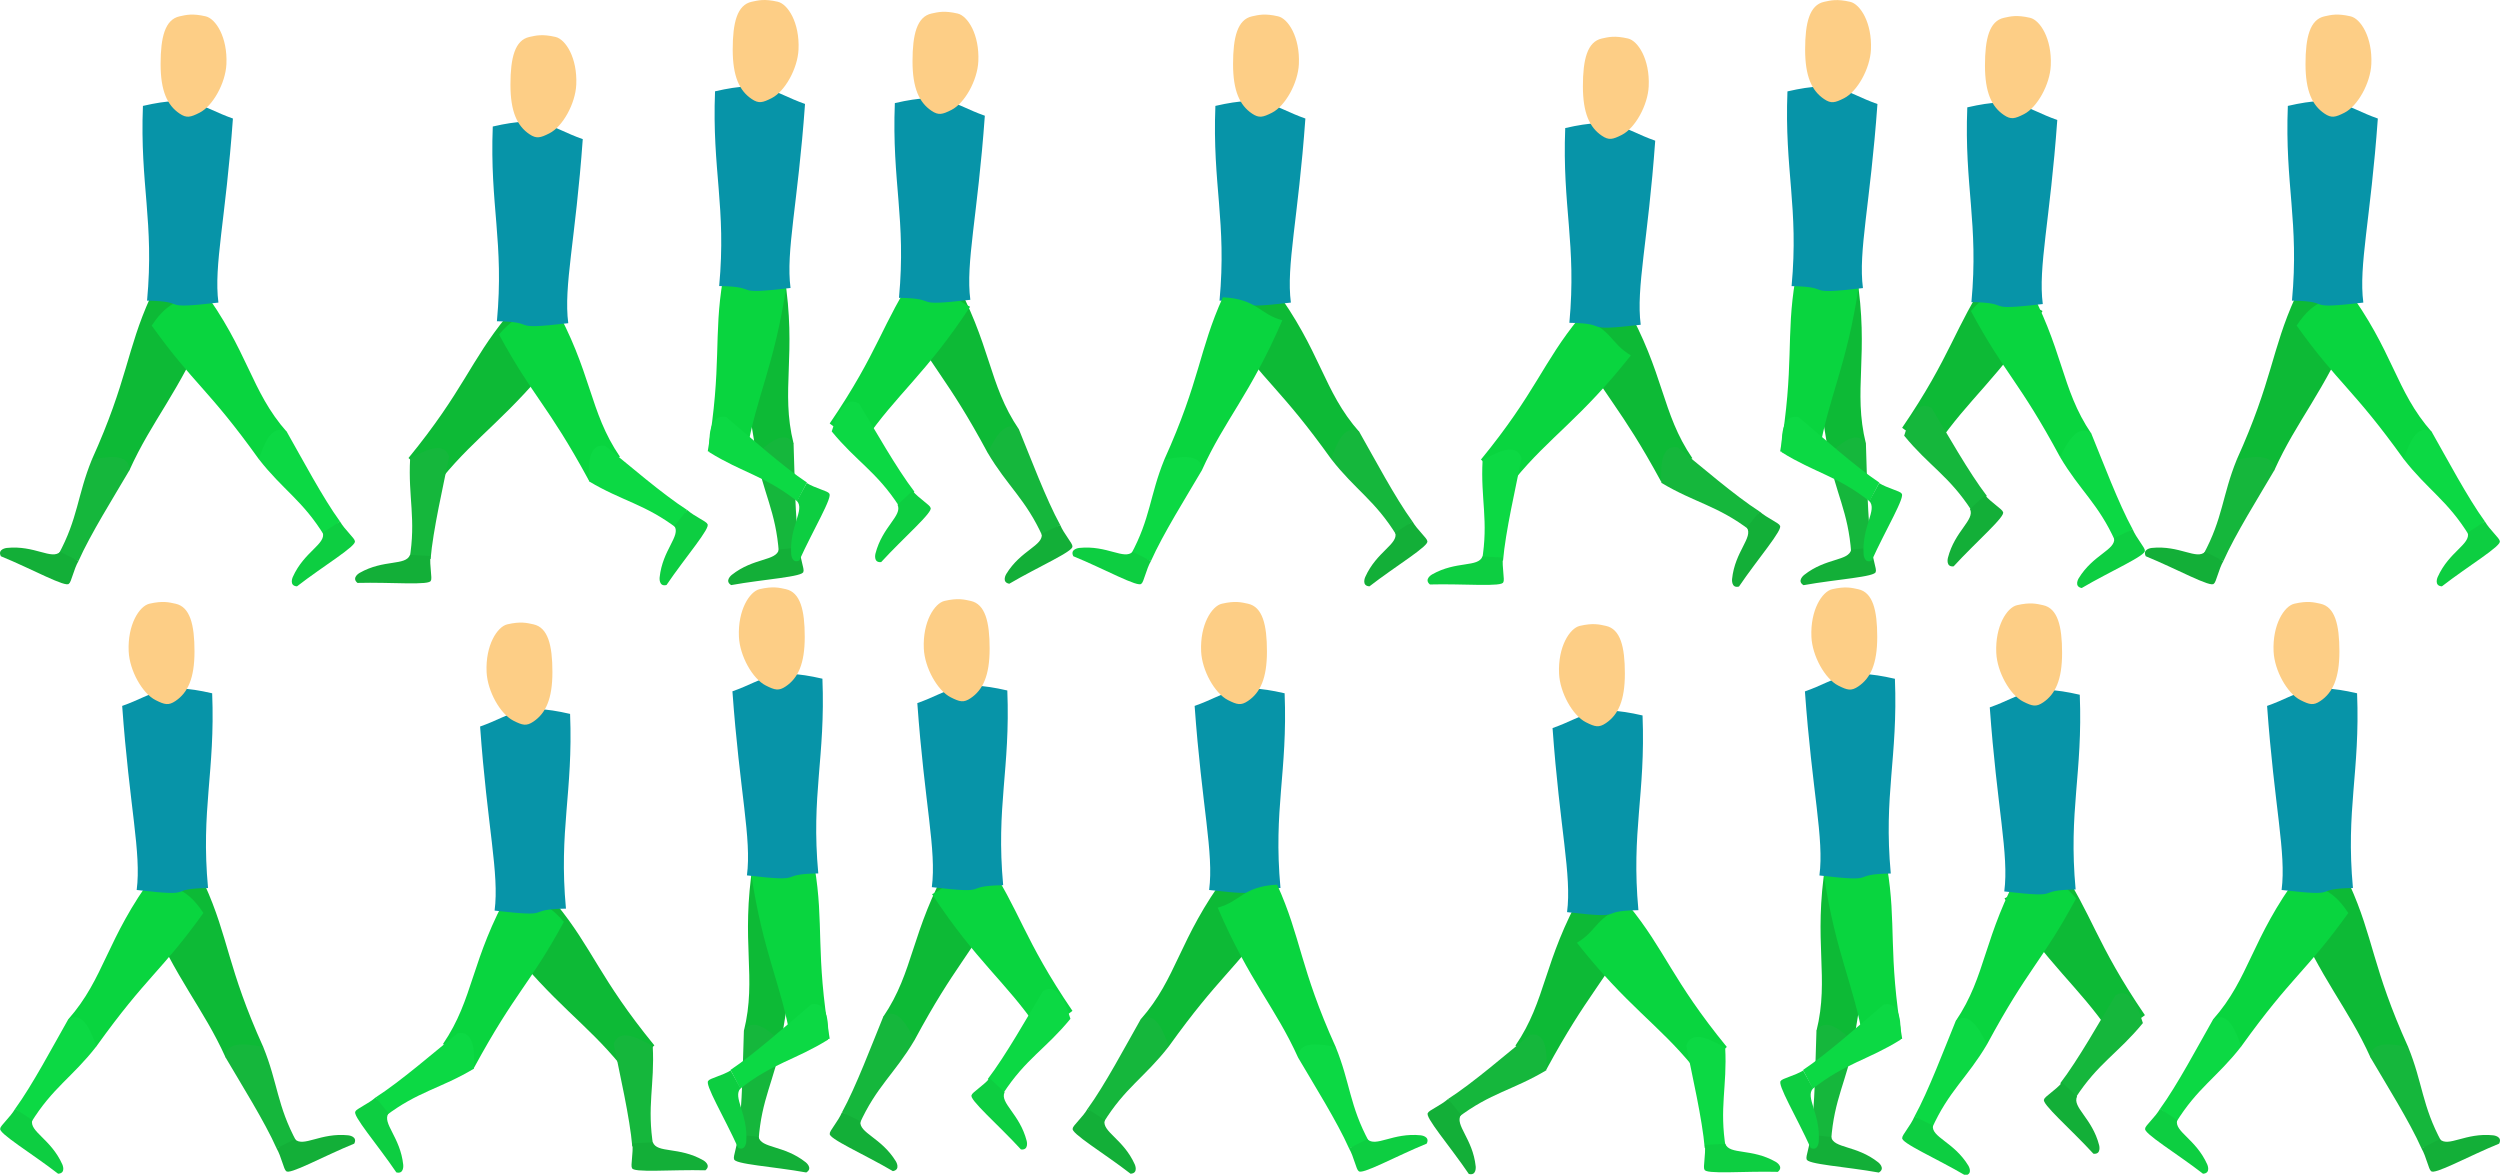 <?xml version="1.0" encoding="UTF-8" standalone="no"?>
<!-- Created with Inkscape (http://www.inkscape.org/) -->

<svg
   width="1090.537"
   height="512.451"
   viewBox="0 0 288.538 135.586"
   version="1.1"
   id="svg6418"
   inkscape:version="1.1.1 (3bf5ae0d25, 2021-09-20)"
   sodipodi:docname="player_side.svg"
   xmlns:inkscape="http://www.inkscape.org/namespaces/inkscape"
   xmlns:sodipodi="http://sodipodi.sourceforge.net/DTD/sodipodi-0.dtd"
   xmlns="http://www.w3.org/2000/svg"
   xmlns:svg="http://www.w3.org/2000/svg">
  <sodipodi:namedview
     id="namedview6420"
     pagecolor="#ffffff"
     bordercolor="#111111"
     borderopacity="1"
     inkscape:pageshadow="0"
     inkscape:pageopacity="0"
     inkscape:pagecheckerboard="1"
     inkscape:document-units="mm"
     showgrid="false"
     inkscape:snap-nodes="false"
     inkscape:zoom="0.92648708"
     inkscape:cx="507.83223"
     inkscape:cy="276.85221"
     inkscape:window-width="1366"
     inkscape:window-height="705"
     inkscape:window-x="-8"
     inkscape:window-y="-8"
     inkscape:window-maximized="1"
     inkscape:current-layer="layer1"
     fit-margin-top="0"
     fit-margin-left="0"
     fit-margin-right="0"
     fit-margin-bottom="0"
     units="px"
     width="1125.981px"
     height="512.451px">
    <inkscape:grid
       type="xygrid"
       id="grid3078"
       originx="0.063"
       originy="0.771" />
  </sodipodi:namedview>
  <defs
     id="defs6415" />
  <g
     inkscape:label="player"
     inkscape:groupmode="layer"
     id="layer1"
     transform="translate(0.063,0.771)"
     sodipodi:insensitive="true">
    <g
       id="g10976"
       transform="translate(0,-0.265)">
      <g
         id="g56833"
         transform="matrix(-1,0,0,1,191.244,4.1659504e-4)">
        <g
           id="g3581"
           transform="rotate(8.113,142.251,-3.601)">
          <path
             id="rect6514-0-9-2-5"
             style="fill:#0dba36;fill-opacity:1;fill-rule:evenodd;stroke-width:0;stroke-linecap:round;stroke-linejoin:round;stroke-opacity:0.763"
             d="m 106.117,36.76 c 2.789,0.438 3.481,-1.115 7.209,0.332 0,8.379 -1.065,9.646 -1.065,19.715 -2.242,0.168 -2.216,-0.825 -4.457,-0.656 0.643,-6.363 -1.843,-10.029 -1.687,-19.391 z"
             sodipodi:nodetypes="ccccc" />
          <path
             id="rect6516-5-4-9-1"
             style="fill:#15b73c;fill-opacity:1;fill-rule:evenodd;stroke-width:0;stroke-linecap:round;stroke-linejoin:round;stroke-opacity:0.763"
             d="m 107.804,56.151 c 0.825,-1.914 3.128,-0.273 4.457,0.656 -0.173,4.498 -1.344,6.816 -0.997,11.58 l -2.422,-0.284 c 0.029,-3.328 -0.677,-8.518 -1.038,-11.952 z"
             sodipodi:nodetypes="ccccc" />
          <path
             id="rect6524-9-7"
             style="fill:#13af38;fill-opacity:1;fill-rule:evenodd;stroke-width:0;stroke-linecap:round;stroke-linejoin:round;stroke-opacity:0.763"
             d="m 108.842,68.104 2.36,-0.1 c 0.487,1.302 3.008,0.51 5.803,2.141 0,0 0.972,0.56 0.231,1.157 -3.808,-0.146 -8.48,0.246 -8.466,-0.371 -0.186,-0.22 0.186,-1.721 0.072,-2.827 z"
             sodipodi:nodetypes="ccccccc" />
        </g>
        <path
           id="rect6514-0-9-4-8-0"
           style="fill:#09d53f;fill-opacity:1;fill-rule:evenodd;stroke-width:0;stroke-linecap:round;stroke-linejoin:round;stroke-opacity:0.763"
           d="m 100.557,32.56 c 2.823,-0.031 3.401,-1.629 7.317,-0.82 1.116,6.644 0.079,9.913 1.747,19.842 -2.183,0.537 -2.322,-0.446 -4.505,0.091 -1.066,-6.345 -3.162,-9.855 -4.559,-19.114 z"
           sodipodi:nodetypes="ccccc" />
        <path
           id="rect6516-5-4-7-8-8"
           style="fill:#0cd944;fill-opacity:1;fill-rule:evenodd;stroke-width:0;stroke-linecap:round;stroke-linejoin:round;stroke-opacity:0.763"
           d="m 107.491,47.625 c 2.048,-0.39 1.98,2.437 1.955,4.059 -3.822,2.378 -6.398,2.707 -10.148,5.665 l -1.123,-2.165 C 100.948,53.343 104.85,49.849 107.491,47.625 Z"
           sodipodi:nodetypes="ccccc" />
        <path
           id="rect6524-8-8-4"
           style="fill:#0dce41;fill-opacity:1;fill-rule:evenodd;stroke-width:0;stroke-linecap:round;stroke-linejoin:round;stroke-opacity:0.763"
           d="m 98.195,55.243 1.137,2.07 c -0.95,1.014 0.879,2.922 0.658,6.15 0,0 -0.07,1.12 -0.934,0.72 -1.56,-3.477 -3.985,-7.49 -3.426,-7.751 0.114,-0.264 1.625,-0.597 2.566,-1.19 z"
           sodipodi:nodetypes="ccccccc" />
        <path
           id="rect6490-6-9"
           style="fill:#0794a8;fill-opacity:1;fill-rule:evenodd;stroke-width:0;stroke-linecap:round;stroke-linejoin:round;stroke-opacity:0.763"
           d="m 98.394,11.49 c 3.888,-1.368 4.399,-2.84 10.387,-1.457 0.359,9.148 -1.32,13.357 -0.478,22.475 -5.077,0.076 -0.945,1.076 -8.235,0.226 0.556,-4.286 -0.842,-9.64 -1.674,-21.244 z"
           sodipodi:nodetypes="ccccc" />
        <path
           id="rect6730-7-4"
           style="fill:#fdce86;fill-opacity:1;fill-rule:evenodd;stroke-width:0;stroke-linecap:round;stroke-linejoin:round;stroke-opacity:0.763"
           d="m 104.551,-0.304 c -0.757,-0.165 -1.473,-0.357 -3.014,0 -1.157,0.268 -2.534,2.405 -2.392,5.511 0.101,2.2 1.571,4.841 3.099,5.612 1.058,0.534 1.494,0.649 2.307,0.101 1.416,-0.955 2.19,-2.604 2.19,-5.713 0,-3.109 -0.513,-5.145 -2.19,-5.511 z"
           sodipodi:nodetypes="sssssss" />
      </g>
      <g
         id="g56939"
         transform="matrix(-1,0,0,1,255.313,2.5359504e-4)">
        <g
           id="g49465-2-3"
           transform="rotate(28.318,98.67,250.796)">
          <path
             id="rect6514-0-9-2-8"
             style="fill:#0dba36;fill-opacity:1;fill-rule:evenodd;stroke-width:0;stroke-linecap:round;stroke-linejoin:round;stroke-opacity:0.763"
             d="m 35.71,35.257 c 2.789,0.438 3.481,-1.115 7.209,0.332 0,8.379 -1.065,9.646 -1.065,19.715 -2.242,0.168 -2.216,-0.825 -4.457,-0.656 0.643,-6.363 -1.843,-10.029 -1.687,-19.391 z"
             sodipodi:nodetypes="ccccc" />
          <path
             id="rect6516-5-4-9-3"
             style="fill:#15b73c;fill-opacity:1;fill-rule:evenodd;stroke-width:0;stroke-linecap:round;stroke-linejoin:round;stroke-opacity:0.763"
             d="m 37.397,54.648 c 0.825,-1.914 3.128,-0.273 4.457,0.656 -0.173,4.498 -1.344,6.816 -0.997,11.58 l -2.422,-0.284 c 0.029,-3.328 -0.677,-8.518 -1.038,-11.952 z"
             sodipodi:nodetypes="ccccc" />
          <path
             id="rect6524-9-8"
             style="fill:#13af38;fill-opacity:1;fill-rule:evenodd;stroke-width:0;stroke-linecap:round;stroke-linejoin:round;stroke-opacity:0.763"
             d="m 38.435,66.601 2.36,-0.1 c 0.487,1.302 3.008,0.51 5.803,2.141 0,0 0.972,0.56 0.231,1.157 -3.808,-0.146 -8.48,0.246 -8.466,-0.371 -0.186,-0.22 0.186,-1.721 0.072,-2.827 z"
             sodipodi:nodetypes="ccccccc" />
        </g>
        <path
           id="rect6514-0-9-4-8-9"
           style="fill:#09d53f;fill-opacity:1;fill-rule:evenodd;stroke-width:0;stroke-linecap:round;stroke-linejoin:round;stroke-opacity:0.763"
           d="m 143.412,34.901 c 2.55,-1.212 2.404,-2.905 6.299,-3.812 3.799,5.564 4.228,8.966 9.906,17.282 -1.757,1.403 -2.295,0.568 -4.051,1.972 -3.628,-5.314 -7.003,-7.621 -12.153,-15.441 z"
           sodipodi:nodetypes="ccccc" />
        <path
           id="rect6516-5-4-7-8-83"
           style="fill:#0cd944;fill-opacity:1;fill-rule:evenodd;stroke-width:0;stroke-linecap:round;stroke-linejoin:round;stroke-opacity:0.763"
           d="m 156.223,46.074 c 1.813,-1.03 2.66,1.668 3.16,3.212 -2.851,3.484 -5.182,4.626 -7.779,8.636 l -1.761,-1.687 c 2.03,-2.637 4.597,-7.203 6.38,-10.16 z"
           sodipodi:nodetypes="ccccc" />
        <path
           id="rect6524-8-8-2"
           style="fill:#0dce41;fill-opacity:1;fill-rule:evenodd;stroke-width:0;stroke-linecap:round;stroke-linejoin:round;stroke-opacity:0.763"
           d="m 150.056,56.144 1.728,1.61 c -0.585,1.261 1.75,2.5 2.551,5.635 0,0 0.284,1.085 -0.661,0.977 -2.57,-2.813 -6.13,-5.864 -5.682,-6.287 0.026,-0.286 1.356,-1.076 2.064,-1.934 z"
           sodipodi:nodetypes="ccccccc" />
        <path
           id="rect6490-6-6"
           style="fill:#0794a8;fill-opacity:1;fill-rule:evenodd;stroke-width:0;stroke-linecap:round;stroke-linejoin:round;stroke-opacity:0.763"
           d="m 141.711,12.85 c 3.888,-1.368 4.399,-2.84 10.387,-1.457 0.359,9.148 -1.32,13.357 -0.478,22.475 -5.077,0.076 -0.945,1.076 -8.235,0.226 0.556,-4.286 -0.842,-9.64 -1.674,-21.244 z"
           sodipodi:nodetypes="ccccc" />
        <path
           id="rect6730-7-3"
           style="fill:#fdce86;fill-opacity:1;fill-rule:evenodd;stroke-width:0;stroke-linecap:round;stroke-linejoin:round;stroke-opacity:0.763"
           d="m 147.867,1.055 c -0.757,-0.165 -1.473,-0.357 -3.014,0 -1.157,0.268 -2.534,2.405 -2.392,5.511 0.101,2.2 1.571,4.841 3.099,5.612 1.058,0.534 1.494,0.649 2.307,0.101 1.416,-0.955 2.19,-2.604 2.19,-5.713 0,-3.109 -0.513,-5.145 -2.19,-5.511 z"
           sodipodi:nodetypes="sssssss" />
      </g>
      <g
         id="g57151"
         transform="matrix(-1,0,0,1,427.619,-2.2850496e-4)">
        <path
           id="rect6514-0-9-2-0-0"
           style="fill:#0dba36;fill-opacity:1;fill-rule:evenodd;stroke-width:0;stroke-linecap:round;stroke-linejoin:round;stroke-opacity:0.763"
           d="m 240.136,34.544 c 2.242,1.717 3.59,0.683 6.174,3.735 -4.002,7.361 -5.543,7.966 -10.352,16.812 -2.05,-0.923 -1.553,-1.783 -3.603,-2.706 3.604,-5.283 3.171,-9.691 7.781,-17.842 z"
           sodipodi:nodetypes="ccccc" />
        <path
           id="rect6516-5-4-9-36-0"
           style="fill:#15b73c;fill-opacity:1;fill-rule:evenodd;stroke-width:0;stroke-linecap:round;stroke-linejoin:round;stroke-opacity:0.763"
           d="m 234.049,51.13 c 2.054,-0.354 1.937,2.471 1.885,4.092 -3.863,2.311 -6.444,2.596 -10.245,5.489 l -1.085,-2.184 c 2.804,-1.793 6.766,-5.219 9.445,-7.397 z"
           sodipodi:nodetypes="ccccc" />
        <path
           id="rect6524-9-0-7"
           style="fill:#13af38;fill-opacity:1;fill-rule:evenodd;stroke-width:0;stroke-linecap:round;stroke-linejoin:round;stroke-opacity:0.763"
           d="m 224.596,58.529 1.475,1.845 c -0.763,1.162 1.367,2.728 1.703,5.946 0,0 0.123,1.115 -0.797,0.87 -2.133,-3.158 -5.21,-6.696 -4.704,-7.049 0.067,-0.28 1.499,-0.867 2.323,-1.613 z"
           sodipodi:nodetypes="ccccccc" />
        <path
           id="rect6514-0-9-4-8-8-3"
           style="fill:#09d53f;fill-opacity:1;fill-rule:evenodd;stroke-width:0;stroke-linecap:round;stroke-linejoin:round;stroke-opacity:0.763"
           d="m 239.456,40.511 c 2.437,-1.426 2.145,-3.101 5.948,-4.34 4.263,5.216 4.983,8.569 11.355,16.365 -1.629,1.549 -2.237,0.764 -3.867,2.313 -4.072,-4.982 -7.633,-6.991 -13.436,-14.339 z"
           sodipodi:nodetypes="ccccc" />
        <path
           id="rect6516-5-4-7-8-5-6"
           style="fill:#0cd944;fill-opacity:1;fill-rule:evenodd;stroke-width:0;stroke-linecap:round;stroke-linejoin:round;stroke-opacity:0.763"
           d="m 252.071,52.388 c 0.645,-1.982 3.089,-0.561 4.499,0.242 0.242,4.495 -0.709,6.911 0.076,11.622 l -2.438,-0.059 c -0.278,-3.317 -1.46,-8.419 -2.137,-11.805 z"
           sodipodi:nodetypes="ccccc" />
        <path
           id="rect6524-8-8-7-2"
           style="fill:#0dce41;fill-opacity:1;fill-rule:evenodd;stroke-width:0;stroke-linecap:round;stroke-linejoin:round;stroke-opacity:0.763"
           d="m 254.221,63.838 2.359,-0.124 c 0.5,1.297 3.013,0.479 5.824,2.082 0,0 0.978,0.55 0.242,1.155 -3.809,-0.108 -8.477,0.331 -8.469,-0.285 -0.188,-0.218 0.169,-1.723 0.044,-2.828 z"
           sodipodi:nodetypes="ccccccc" />
        <path
           id="rect6490-6-66-9"
           style="fill:#0794a8;fill-opacity:1;fill-rule:evenodd;stroke-width:0;stroke-linecap:round;stroke-linejoin:round;stroke-opacity:0.763"
           d="m 236.644,15.732 c 3.888,-1.368 4.399,-2.84 10.387,-1.457 0.359,9.148 -1.32,13.357 -0.478,22.475 -5.077,0.076 -0.945,1.076 -8.235,0.226 0.556,-4.286 -0.842,-9.64 -1.674,-21.244 z"
           sodipodi:nodetypes="ccccc" />
        <path
           id="rect6730-7-6-7"
           style="fill:#fdce86;fill-opacity:1;fill-rule:evenodd;stroke-width:0;stroke-linecap:round;stroke-linejoin:round;stroke-opacity:0.763"
           d="m 242.801,3.937 c -0.757,-0.165 -1.473,-0.357 -3.014,0 -1.157,0.268 -2.534,2.405 -2.392,5.511 0.101,2.2 1.571,4.841 3.099,5.612 1.058,0.534 1.494,0.649 2.307,0.101 1.416,-0.955 2.19,-2.604 2.19,-5.713 0,-3.109 -0.513,-5.145 -2.19,-5.511 z"
           sodipodi:nodetypes="sssssss" />
      </g>
      <g
         id="g57257"
         transform="matrix(-1,0,0,1,489.317,-2.2404964e-5)">
        <g
           id="g3581-9"
           transform="rotate(8.113,229.335,1225.349)">
          <path
             id="rect6514-0-9-2-5-5"
             style="fill:#0dba36;fill-opacity:1;fill-rule:evenodd;stroke-width:0;stroke-linecap:round;stroke-linejoin:round;stroke-opacity:0.763"
             d="m 106.117,36.76 c 2.789,0.438 3.481,-1.115 7.209,0.332 0,8.379 -1.065,9.646 -1.065,19.715 -2.242,0.168 -2.216,-0.825 -4.457,-0.656 0.643,-6.363 -1.843,-10.029 -1.687,-19.391 z"
             sodipodi:nodetypes="ccccc" />
          <path
             id="rect6516-5-4-9-1-0"
             style="fill:#15b73c;fill-opacity:1;fill-rule:evenodd;stroke-width:0;stroke-linecap:round;stroke-linejoin:round;stroke-opacity:0.763"
             d="m 107.804,56.151 c 0.825,-1.914 3.128,-0.273 4.457,0.656 -0.173,4.498 -1.344,6.816 -0.997,11.58 l -2.422,-0.284 c 0.029,-3.328 -0.677,-8.518 -1.038,-11.952 z"
             sodipodi:nodetypes="ccccc" />
          <path
             id="rect6524-9-7-7"
             style="fill:#13af38;fill-opacity:1;fill-rule:evenodd;stroke-width:0;stroke-linecap:round;stroke-linejoin:round;stroke-opacity:0.763"
             d="m 108.842,68.104 2.36,-0.1 c 0.487,1.302 3.008,0.51 5.803,2.141 0,0 0.972,0.56 0.231,1.157 -3.808,-0.146 -8.48,0.246 -8.466,-0.371 -0.186,-0.22 0.186,-1.721 0.072,-2.827 z"
             sodipodi:nodetypes="ccccccc" />
        </g>
        <path
           id="rect6514-0-9-4-8-0-8"
           style="fill:#09d53f;fill-opacity:1;fill-rule:evenodd;stroke-width:0;stroke-linecap:round;stroke-linejoin:round;stroke-opacity:0.763"
           d="m 274.857,32.57 c 2.823,-0.031 3.401,-1.629 7.317,-0.82 1.116,6.644 0.079,9.913 1.747,19.842 -2.183,0.537 -2.322,-0.446 -4.505,0.091 -1.066,-6.345 -3.162,-9.855 -4.559,-19.114 z"
           sodipodi:nodetypes="ccccc" />
        <path
           id="rect6516-5-4-7-8-8-5"
           style="fill:#0cd944;fill-opacity:1;fill-rule:evenodd;stroke-width:0;stroke-linecap:round;stroke-linejoin:round;stroke-opacity:0.763"
           d="m 281.791,47.634 c 2.048,-0.39 1.98,2.437 1.955,4.059 -3.822,2.378 -6.398,2.707 -10.148,5.665 l -1.123,-2.165 c 2.772,-1.842 6.674,-5.335 9.316,-7.559 z"
           sodipodi:nodetypes="ccccc" />
        <path
           id="rect6524-8-8-4-8"
           style="fill:#0dce41;fill-opacity:1;fill-rule:evenodd;stroke-width:0;stroke-linecap:round;stroke-linejoin:round;stroke-opacity:0.763"
           d="m 272.495,55.252 1.137,2.07 c -0.95,1.014 0.879,2.922 0.658,6.15 0,0 -0.07,1.12 -0.934,0.72 -1.56,-3.477 -3.985,-7.49 -3.426,-7.751 0.114,-0.264 1.625,-0.597 2.566,-1.19 z"
           sodipodi:nodetypes="ccccccc" />
        <path
           id="rect6490-6-9-7"
           style="fill:#0794a8;fill-opacity:1;fill-rule:evenodd;stroke-width:0;stroke-linecap:round;stroke-linejoin:round;stroke-opacity:0.763"
           d="m 272.694,11.5 c 3.888,-1.368 4.399,-2.84 10.387,-1.457 0.359,9.148 -1.32,13.357 -0.478,22.475 -5.077,0.076 -0.945,1.076 -8.235,0.226 0.556,-4.286 -0.842,-9.64 -1.674,-21.244 z"
           sodipodi:nodetypes="ccccc" />
        <path
           id="rect6730-7-4-2"
           style="fill:#fdce86;fill-opacity:1;fill-rule:evenodd;stroke-width:0;stroke-linecap:round;stroke-linejoin:round;stroke-opacity:0.763"
           d="m 278.851,-0.295 c -0.757,-0.165 -1.473,-0.357 -3.014,0 -1.157,0.268 -2.534,2.405 -2.392,5.511 0.101,2.2 1.571,4.841 3.099,5.612 1.058,0.534 1.494,0.649 2.307,0.101 1.416,-0.955 2.19,-2.604 2.19,-5.713 0,-3.109 -0.513,-5.145 -2.19,-5.511 z"
           sodipodi:nodetypes="sssssss" />
      </g>
      <g
         id="g57397"
         transform="matrix(-1,0,0,1,553.39,3.6429504e-4)">
        <path
           id="rect6514-0-9-4-8-9-9"
           style="fill:#0dba36;fill-opacity:1;fill-rule:evenodd;stroke-width:0;stroke-linecap:round;stroke-linejoin:round;stroke-opacity:0.763"
           d="m 317.712,35.394 c 2.55,-1.212 2.404,-2.905 6.299,-3.812 3.799,5.564 4.228,8.966 9.906,17.282 -1.757,1.403 -2.295,0.568 -4.051,1.972 -3.628,-5.314 -7.003,-7.621 -12.153,-15.441 z"
           sodipodi:nodetypes="ccccc" />
        <path
           id="rect6516-5-4-7-8-83-7"
           style="fill:#15b73c;fill-opacity:1;fill-rule:evenodd;stroke-width:0;stroke-linecap:round;stroke-linejoin:round;stroke-opacity:0.763"
           d="m 330.523,46.567 c 1.813,-1.03 2.66,1.668 3.16,3.212 -2.851,3.484 -5.182,4.626 -7.779,8.636 l -1.761,-1.687 c 2.03,-2.637 4.597,-7.203 6.38,-10.16 z"
           sodipodi:nodetypes="ccccc" />
        <path
           id="rect6524-8-8-2-5"
           style="fill:#13af38;fill-opacity:1;fill-rule:evenodd;stroke-width:0;stroke-linecap:round;stroke-linejoin:round;stroke-opacity:0.763"
           d="m 324.356,56.637 1.728,1.61 c -0.585,1.261 1.75,2.5 2.551,5.635 0,0 0.284,1.085 -0.661,0.977 -2.57,-2.813 -6.13,-5.864 -5.682,-6.287 0.026,-0.286 1.356,-1.076 2.064,-1.934 z"
           sodipodi:nodetypes="ccccccc" />
        <g
           id="g49465-2-3-4"
           transform="rotate(28.318,184.843,596.499)">
          <path
             id="rect6514-0-9-2-8-4"
             style="fill:#09d53f;fill-opacity:1;fill-rule:evenodd;stroke-width:0;stroke-linecap:round;stroke-linejoin:round;stroke-opacity:0.763"
             d="m 35.71,35.257 c 2.789,0.438 3.481,-1.115 7.209,0.332 0,8.379 -1.065,9.646 -1.065,19.715 -2.242,0.168 -2.216,-0.825 -4.457,-0.656 0.643,-6.363 -1.843,-10.029 -1.687,-19.391 z"
             sodipodi:nodetypes="ccccc" />
          <path
             id="rect6516-5-4-9-3-8"
             style="fill:#0cd944;fill-opacity:1;fill-rule:evenodd;stroke-width:0;stroke-linecap:round;stroke-linejoin:round;stroke-opacity:0.763"
             d="m 37.397,54.648 c 0.825,-1.914 3.128,-0.273 4.457,0.656 -0.173,4.498 -1.344,6.816 -0.997,11.58 l -2.422,-0.284 c 0.029,-3.328 -0.677,-8.518 -1.038,-11.952 z"
             sodipodi:nodetypes="ccccc" />
          <path
             id="rect6524-9-8-7"
             style="fill:#0dce41;fill-opacity:1;fill-rule:evenodd;stroke-width:0;stroke-linecap:round;stroke-linejoin:round;stroke-opacity:0.763"
             d="m 38.435,66.601 2.36,-0.1 c 0.487,1.302 3.008,0.51 5.803,2.141 0,0 0.972,0.56 0.231,1.157 -3.808,-0.146 -8.48,0.246 -8.466,-0.371 -0.186,-0.22 0.186,-1.721 0.072,-2.827 z"
             sodipodi:nodetypes="ccccccc" />
        </g>
        <path
           id="rect6490-6-6-4"
           style="fill:#0794a8;fill-opacity:1;fill-rule:evenodd;stroke-width:0;stroke-linecap:round;stroke-linejoin:round;stroke-opacity:0.763"
           d="m 316.011,13.342 c 3.888,-1.368 4.399,-2.84 10.387,-1.457 0.359,9.148 -1.32,13.357 -0.478,22.475 -5.077,0.076 -0.945,1.076 -8.235,0.226 0.556,-4.286 -0.842,-9.64 -1.674,-21.244 z"
           sodipodi:nodetypes="ccccc" />
        <path
           id="rect6730-7-3-9"
           style="fill:#fdce86;fill-opacity:1;fill-rule:evenodd;stroke-width:0;stroke-linecap:round;stroke-linejoin:round;stroke-opacity:0.763"
           d="m 322.167,1.548 c -0.757,-0.165 -1.473,-0.357 -3.014,0 -1.157,0.268 -2.534,2.405 -2.392,5.511 0.101,2.2 1.571,4.841 3.099,5.612 1.058,0.534 1.494,0.649 2.307,0.101 1.416,-0.955 2.19,-2.604 2.19,-5.713 0,-3.109 -0.513,-5.145 -2.19,-5.511 z"
           sodipodi:nodetypes="sssssss" />
      </g>
      <g
         id="g228"
         transform="translate(-9.378,0.015)">
        <g
           id="g49470-9-94-7"
           transform="matrix(-0.911,-0.412,-0.412,0.911,321.793,15.711)">
          <path
             id="rect6514-0-9-4-8-8-4"
             style="fill:#0dba36;fill-opacity:1;fill-rule:evenodd;stroke-width:0;stroke-linecap:round;stroke-linejoin:round;stroke-opacity:0.763"
             d="m 28.544,35.673 c 2.789,0.438 3.623,-1.043 7.351,0.404 0,6.737 -1.564,9.789 -1.564,19.858 -2.242,0.168 -2.216,-0.825 -4.457,-0.656 0,-6.434 -1.486,-10.243 -1.33,-19.605 z"
             sodipodi:nodetypes="ccccc" />
          <path
             id="rect6516-5-4-7-8-5-2"
             style="fill:#15b73c;fill-opacity:1;fill-rule:evenodd;stroke-width:0;stroke-linecap:round;stroke-linejoin:round;stroke-opacity:0.763"
             d="m 29.874,55.279 c 0.825,-1.914 3.128,-0.273 4.457,0.656 -0.173,4.498 -1.344,6.816 -0.997,11.58 l -2.422,-0.284 c 0.029,-3.328 -0.677,-8.518 -1.038,-11.952 z"
             sodipodi:nodetypes="ccccc" />
          <path
             id="rect6524-8-8-7-1"
             style="fill:#13af38;fill-opacity:1;fill-rule:evenodd;stroke-width:0;stroke-linecap:round;stroke-linejoin:round;stroke-opacity:0.763"
             d="m 30.912,67.231 2.36,-0.1 c 0.487,1.302 3.008,0.51 5.803,2.141 0,0 0.972,0.56 0.231,1.157 -3.808,-0.146 -8.48,0.246 -8.466,-0.371 -0.186,-0.22 0.186,-1.721 0.072,-2.827 z"
             sodipodi:nodetypes="ccccccc" />
        </g>
        <g
           id="g49465-2-6-5"
           transform="matrix(-0.813,0.583,0.583,0.813,288.526,-16.895)">
          <path
             id="rect6514-0-9-2-0-9"
             style="fill:#09d53f;fill-opacity:1;fill-rule:evenodd;stroke-width:0;stroke-linecap:round;stroke-linejoin:round;stroke-opacity:0.763"
             d="m 35.71,35.257 c 2.789,0.438 3.481,-1.115 7.209,0.332 0,8.379 -1.065,9.646 -1.065,19.715 -2.242,0.168 -2.216,-0.825 -4.457,-0.656 0.643,-6.363 -1.843,-10.029 -1.687,-19.391 z"
             sodipodi:nodetypes="ccccc" />
          <path
             id="rect6516-5-4-9-36-1"
             style="fill:#0cd944;fill-opacity:1;fill-rule:evenodd;stroke-width:0;stroke-linecap:round;stroke-linejoin:round;stroke-opacity:0.763"
             d="m 37.397,54.648 c 0.825,-1.914 3.128,-0.273 4.457,0.656 -0.173,4.498 -1.344,6.816 -0.997,11.58 l -2.422,-0.284 c 0.029,-3.328 -0.677,-8.518 -1.038,-11.952 z"
             sodipodi:nodetypes="ccccc" />
          <path
             id="rect6524-9-0-71"
             style="fill:#0dce41;fill-opacity:1;fill-rule:evenodd;stroke-width:0;stroke-linecap:round;stroke-linejoin:round;stroke-opacity:0.763"
             d="m 38.435,66.601 2.36,-0.1 c 0.487,1.302 3.008,0.51 5.803,2.141 0,0 0.972,0.56 0.231,1.157 -3.808,-0.146 -8.48,0.246 -8.466,-0.371 -0.186,-0.22 0.186,-1.721 0.072,-2.827 z"
             sodipodi:nodetypes="ccccccc" />
        </g>
        <path
           id="rect6490-6-66-8"
           style="fill:#0794a8;fill-opacity:1;fill-rule:evenodd;stroke-width:0;stroke-linecap:round;stroke-linejoin:round;stroke-opacity:0.763"
           d="m 283.753,13.159 c -3.888,-1.368 -4.399,-2.84 -10.387,-1.457 -0.359,9.148 1.32,13.357 0.478,22.475 5.077,0.076 0.945,1.076 8.235,0.226 -0.556,-4.286 0.842,-9.64 1.674,-21.244 z"
           sodipodi:nodetypes="ccccc" />
        <path
           id="rect6730-7-6-70"
           style="fill:#fdce86;fill-opacity:1;fill-rule:evenodd;stroke-width:0;stroke-linecap:round;stroke-linejoin:round;stroke-opacity:0.763"
           d="m 277.596,1.364 c 0.757,-0.165 1.473,-0.357 3.014,0 1.157,0.268 2.534,2.405 2.392,5.511 -0.101,2.2 -1.571,4.841 -3.099,5.612 -1.058,0.534 -1.494,0.649 -2.307,0.101 -1.416,-0.955 -2.19,-2.604 -2.19,-5.713 0,-3.109 0.513,-5.145 2.19,-5.511 z"
           sodipodi:nodetypes="sssssss" />
      </g>
      <g
         id="g56669"
         transform="matrix(-1,0,0,1,129.54,-1.9240496e-4)">
        <path
           id="rect6514-0-9-4-8-8-3-1"
           style="fill:#0dba36;fill-opacity:1;fill-rule:evenodd;stroke-width:0;stroke-linecap:round;stroke-linejoin:round;stroke-opacity:0.763"
           d="m 65.155,40.332 c 2.437,-1.426 2.145,-3.101 5.948,-4.34 4.263,5.216 4.983,8.569 11.355,16.365 -1.629,1.549 -2.237,0.764 -3.867,2.313 -4.072,-4.982 -7.633,-6.991 -13.436,-14.339 z"
           sodipodi:nodetypes="ccccc" />
        <path
           id="rect6516-5-4-7-8-5-6-6"
           style="fill:#15b73c;fill-opacity:1;fill-rule:evenodd;stroke-width:0;stroke-linecap:round;stroke-linejoin:round;stroke-opacity:0.763"
           d="m 77.77,52.208 c 0.645,-1.982 3.089,-0.561 4.499,0.242 0.242,4.495 -0.709,6.911 0.076,11.622 l -2.438,-0.059 c -0.278,-3.317 -1.46,-8.419 -2.137,-11.805 z"
           sodipodi:nodetypes="ccccc" />
        <path
           id="rect6524-8-8-7-2-0"
           style="fill:#13af38;fill-opacity:1;fill-rule:evenodd;stroke-width:0;stroke-linecap:round;stroke-linejoin:round;stroke-opacity:0.763"
           d="m 79.92,63.659 2.359,-0.124 c 0.5,1.297 3.013,0.479 5.824,2.082 0,0 0.978,0.55 0.242,1.155 -3.809,-0.108 -8.477,0.331 -8.469,-0.285 -0.188,-0.218 0.169,-1.723 0.044,-2.828 z"
           sodipodi:nodetypes="ccccccc" />
        <path
           id="rect6514-0-9-2-0-0-6"
           style="fill:#09d53f;fill-opacity:1;fill-rule:evenodd;stroke-width:0;stroke-linecap:round;stroke-linejoin:round;stroke-opacity:0.763"
           d="m 65.835,34.365 c 2.242,1.717 3.59,0.683 6.174,3.735 -4.002,7.361 -5.543,7.966 -10.352,16.812 -2.05,-0.923 -1.553,-1.783 -3.603,-2.706 3.604,-5.283 3.171,-9.691 7.781,-17.842 z"
           sodipodi:nodetypes="ccccc" />
        <path
           id="rect6516-5-4-9-36-0-1"
           style="fill:#0cd944;fill-opacity:1;fill-rule:evenodd;stroke-width:0;stroke-linecap:round;stroke-linejoin:round;stroke-opacity:0.763"
           d="m 59.748,50.951 c 2.054,-0.354 1.937,2.471 1.885,4.092 -3.863,2.311 -6.444,2.596 -10.245,5.489 l -1.085,-2.184 c 2.804,-1.793 6.766,-5.219 9.445,-7.397 z"
           sodipodi:nodetypes="ccccc" />
        <path
           id="rect6524-9-0-7-4"
           style="fill:#0dce41;fill-opacity:1;fill-rule:evenodd;stroke-width:0;stroke-linecap:round;stroke-linejoin:round;stroke-opacity:0.763"
           d="m 50.295,58.35 1.475,1.845 c -0.763,1.162 1.367,2.728 1.703,5.946 0,0 0.123,1.115 -0.797,0.87 -2.133,-3.158 -5.21,-6.696 -4.704,-7.049 0.067,-0.28 1.499,-0.867 2.323,-1.613 z"
           sodipodi:nodetypes="ccccccc" />
        <path
           id="rect6490-6-66-9-0"
           style="fill:#0794a8;fill-opacity:1;fill-rule:evenodd;stroke-width:0;stroke-linecap:round;stroke-linejoin:round;stroke-opacity:0.763"
           d="m 62.343,15.553 c 3.888,-1.368 4.399,-2.84 10.387,-1.457 0.359,9.148 -1.32,13.357 -0.478,22.475 -5.077,0.076 -0.945,1.076 -8.235,0.226 0.556,-4.286 -0.842,-9.64 -1.674,-21.244 z"
           sodipodi:nodetypes="ccccc" />
        <path
           id="rect6730-7-6-7-9"
           style="fill:#fdce86;fill-opacity:1;fill-rule:evenodd;stroke-width:0;stroke-linecap:round;stroke-linejoin:round;stroke-opacity:0.763"
           d="m 68.5,3.758 c -0.757,-0.165 -1.473,-0.357 -3.014,0 -1.157,0.268 -2.534,2.405 -2.392,5.511 0.101,2.2 1.571,4.841 3.099,5.612 1.058,0.534 1.494,0.649 2.307,0.101 1.416,-0.955 2.19,-2.604 2.19,-5.713 0,-3.109 -0.513,-5.145 -2.19,-5.511 z"
           sodipodi:nodetypes="sssssss" />
      </g>
      <g
         id="g228-2"
         transform="translate(-256.933,0.015)">
        <g
           id="g49470-9-94-7-2"
           transform="matrix(-0.911,-0.412,-0.412,0.911,321.793,15.711)">
          <path
             id="rect6514-0-9-4-8-8-4-9"
             style="fill:#0dba36;fill-opacity:1;fill-rule:evenodd;stroke-width:0;stroke-linecap:round;stroke-linejoin:round;stroke-opacity:0.763"
             d="m 28.544,35.673 c 2.789,0.438 3.623,-1.043 7.351,0.404 0,6.737 -1.564,9.789 -1.564,19.858 -2.242,0.168 -2.216,-0.825 -4.457,-0.656 0,-6.434 -1.486,-10.243 -1.33,-19.605 z"
             sodipodi:nodetypes="ccccc" />
          <path
             id="rect6516-5-4-7-8-5-2-61"
             style="fill:#15b73c;fill-opacity:1;fill-rule:evenodd;stroke-width:0;stroke-linecap:round;stroke-linejoin:round;stroke-opacity:0.763"
             d="m 29.874,55.279 c 0.825,-1.914 3.128,-0.273 4.457,0.656 -0.173,4.498 -1.344,6.816 -0.997,11.58 l -2.422,-0.284 c 0.029,-3.328 -0.677,-8.518 -1.038,-11.952 z"
             sodipodi:nodetypes="ccccc" />
          <path
             id="rect6524-8-8-7-1-8"
             style="fill:#13af38;fill-opacity:1;fill-rule:evenodd;stroke-width:0;stroke-linecap:round;stroke-linejoin:round;stroke-opacity:0.763"
             d="m 30.912,67.231 2.36,-0.1 c 0.487,1.302 3.008,0.51 5.803,2.141 0,0 0.972,0.56 0.231,1.157 -3.808,-0.146 -8.48,0.246 -8.466,-0.371 -0.186,-0.22 0.186,-1.721 0.072,-2.827 z"
             sodipodi:nodetypes="ccccccc" />
        </g>
        <g
           id="g49465-2-6-5-75"
           transform="matrix(-0.813,0.583,0.583,0.813,288.526,-16.895)">
          <path
             id="rect6514-0-9-2-0-9-3"
             style="fill:#09d53f;fill-opacity:1;fill-rule:evenodd;stroke-width:0;stroke-linecap:round;stroke-linejoin:round;stroke-opacity:0.763"
             d="m 35.71,35.257 c 2.789,0.438 3.481,-1.115 7.209,0.332 0,8.379 -1.065,9.646 -1.065,19.715 -2.242,0.168 -2.216,-0.825 -4.457,-0.656 0.643,-6.363 -1.843,-10.029 -1.687,-19.391 z"
             sodipodi:nodetypes="ccccc" />
          <path
             id="rect6516-5-4-9-36-1-0"
             style="fill:#0cd944;fill-opacity:1;fill-rule:evenodd;stroke-width:0;stroke-linecap:round;stroke-linejoin:round;stroke-opacity:0.763"
             d="m 37.397,54.648 c 0.825,-1.914 3.128,-0.273 4.457,0.656 -0.173,4.498 -1.344,6.816 -0.997,11.58 l -2.422,-0.284 c 0.029,-3.328 -0.677,-8.518 -1.038,-11.952 z"
             sodipodi:nodetypes="ccccc" />
          <path
             id="rect6524-9-0-71-0"
             style="fill:#0dce41;fill-opacity:1;fill-rule:evenodd;stroke-width:0;stroke-linecap:round;stroke-linejoin:round;stroke-opacity:0.763"
             d="m 38.435,66.601 2.36,-0.1 c 0.487,1.302 3.008,0.51 5.803,2.141 0,0 0.972,0.56 0.231,1.157 -3.808,-0.146 -8.48,0.246 -8.466,-0.371 -0.186,-0.22 0.186,-1.721 0.072,-2.827 z"
             sodipodi:nodetypes="ccccccc" />
        </g>
        <path
           id="rect6490-6-66-8-7"
           style="fill:#0794a8;fill-opacity:1;fill-rule:evenodd;stroke-width:0;stroke-linecap:round;stroke-linejoin:round;stroke-opacity:0.763"
           d="m 283.753,13.159 c -3.888,-1.368 -4.399,-2.84 -10.387,-1.457 -0.359,9.148 1.32,13.357 0.478,22.475 5.077,0.076 0.945,1.076 8.235,0.226 -0.556,-4.286 0.842,-9.64 1.674,-21.244 z"
           sodipodi:nodetypes="ccccc" />
        <path
           id="rect6730-7-6-70-6"
           style="fill:#fdce86;fill-opacity:1;fill-rule:evenodd;stroke-width:0;stroke-linecap:round;stroke-linejoin:round;stroke-opacity:0.763"
           d="m 277.596,1.364 c 0.757,-0.165 1.473,-0.357 3.014,0 1.157,0.268 2.534,2.405 2.392,5.511 -0.101,2.2 -1.571,4.841 -3.099,5.612 -1.058,0.534 -1.494,0.649 -2.307,0.101 -1.416,-0.955 -2.19,-2.604 -2.19,-5.713 0,-3.109 0.513,-5.145 2.19,-5.511 z"
           sodipodi:nodetypes="sssssss" />
      </g>
      <g
         id="g10703"
         transform="translate(-6.087,-0.487)">
        <g
           id="g49465-2-6-5-75-4"
           transform="matrix(-0.813,0.583,0.583,0.813,161.458,-16.393)">
          <path
             id="rect6514-0-9-2-0-9-3-4"
             style="fill:#0dba36;fill-opacity:1;fill-rule:evenodd;stroke-width:0;stroke-linecap:round;stroke-linejoin:round;stroke-opacity:0.763"
             d="m 35.71,35.257 c 2.789,0.438 3.481,-1.115 7.209,0.332 0,8.379 -1.065,9.646 -1.065,19.715 -2.242,0.168 -2.216,-0.825 -4.457,-0.656 0.643,-6.363 -1.843,-10.029 -1.687,-19.391 z"
             sodipodi:nodetypes="ccccc" />
          <path
             id="rect6516-5-4-9-36-1-0-9"
             style="fill:#15b73c;fill-opacity:1;fill-rule:evenodd;stroke-width:0;stroke-linecap:round;stroke-linejoin:round;stroke-opacity:0.763"
             d="m 37.397,54.648 c 0.825,-1.914 3.128,-0.273 4.457,0.656 -0.173,4.498 -1.344,6.816 -0.997,11.58 l -2.422,-0.284 c 0.029,-3.328 -0.677,-8.518 -1.038,-11.952 z"
             sodipodi:nodetypes="ccccc" />
          <path
             id="rect6524-9-0-71-0-9"
             style="fill:#13af38;fill-opacity:1;fill-rule:evenodd;stroke-width:0;stroke-linecap:round;stroke-linejoin:round;stroke-opacity:0.763"
             d="m 38.435,66.601 2.36,-0.1 c 0.487,1.302 3.008,0.51 5.803,2.141 0,0 0.972,0.56 0.231,1.157 -3.808,-0.146 -8.48,0.246 -8.466,-0.371 -0.186,-0.22 0.186,-1.721 0.072,-2.827 z"
             sodipodi:nodetypes="ccccccc" />
        </g>
        <path
           id="rect6490-6-66-8-7-7"
           style="fill:#0794a8;fill-opacity:1;fill-rule:evenodd;stroke-width:0;stroke-linecap:round;stroke-linejoin:round;stroke-opacity:0.763"
           d="m 156.685,13.661 c -3.888,-1.368 -4.399,-2.84 -10.387,-1.457 -0.359,9.148 1.32,13.357 0.478,22.475 5.077,0.076 0.945,1.076 8.235,0.226 -0.556,-4.286 0.842,-9.64 1.674,-21.244 z"
           sodipodi:nodetypes="ccccc" />
        <path
           id="rect6730-7-6-70-6-9"
           style="fill:#fdce86;fill-opacity:1;fill-rule:evenodd;stroke-width:0;stroke-linecap:round;stroke-linejoin:round;stroke-opacity:0.763"
           d="m 150.528,1.866 c 0.757,-0.165 1.473,-0.357 3.014,0 1.157,0.268 2.534,2.405 2.392,5.511 -0.101,2.2 -1.571,4.841 -3.099,5.612 -1.058,0.534 -1.494,0.649 -2.307,0.101 -1.416,-0.955 -2.19,-2.604 -2.19,-5.713 0,-3.109 0.513,-5.145 2.19,-5.511 z"
           sodipodi:nodetypes="sssssss" />
        <g
           id="g49470-9-94-7-2-7"
           transform="matrix(-0.911,-0.412,-0.412,0.911,194.725,16.212)">
          <path
             id="rect6514-0-9-4-8-8-4-9-1"
             style="fill:#09d53f;fill-opacity:1;fill-rule:evenodd;stroke-width:0;stroke-linecap:round;stroke-linejoin:round;stroke-opacity:0.763"
             d="m 28.544,35.673 c 2.789,0.438 3.623,-1.043 7.351,0.404 0,6.737 -1.564,9.789 -1.564,19.858 -2.242,0.168 -2.216,-0.825 -4.457,-0.656 0,-6.434 -1.486,-10.243 -1.33,-19.605 z"
             sodipodi:nodetypes="ccccc" />
          <path
             id="rect6516-5-4-7-8-5-2-61-8"
             style="fill:#0cd944;fill-opacity:1;fill-rule:evenodd;stroke-width:0;stroke-linecap:round;stroke-linejoin:round;stroke-opacity:0.763"
             d="m 29.874,55.279 c 0.825,-1.914 3.128,-0.273 4.457,0.656 -0.173,4.498 -1.344,6.816 -0.997,11.58 l -2.422,-0.284 c 0.029,-3.328 -0.677,-8.518 -1.038,-11.952 z"
             sodipodi:nodetypes="ccccc" />
          <path
             id="rect6524-8-8-7-1-8-0"
             style="fill:#0dce41;fill-opacity:1;fill-rule:evenodd;stroke-width:0;stroke-linecap:round;stroke-linejoin:round;stroke-opacity:0.763"
             d="m 30.912,67.231 2.36,-0.1 c 0.487,1.302 3.008,0.51 5.803,2.141 0,0 0.972,0.56 0.231,1.157 -3.808,-0.146 -8.48,0.246 -8.466,-0.371 -0.186,-0.22 0.186,-1.721 0.072,-2.827 z"
             sodipodi:nodetypes="ccccccc" />
        </g>
      </g>
    </g>
    <g
       id="g373">
      <g
         id="g56833-5"
         transform="translate(-13.924,67.528)">
        <g
           id="g3581-7"
           transform="rotate(8.113,142.251,-3.601)">
          <path
             id="rect6514-0-9-2-5-6"
             style="fill:#0dba36;fill-opacity:1;fill-rule:evenodd;stroke-width:0;stroke-linecap:round;stroke-linejoin:round;stroke-opacity:0.763"
             d="m 106.117,36.76 c 2.789,0.438 3.481,-1.115 7.209,0.332 0,8.379 -1.065,9.646 -1.065,19.715 -2.242,0.168 -2.216,-0.825 -4.457,-0.656 0.643,-6.363 -1.843,-10.029 -1.687,-19.391 z"
             sodipodi:nodetypes="ccccc" />
          <path
             id="rect6516-5-4-9-1-6"
             style="fill:#15b73c;fill-opacity:1;fill-rule:evenodd;stroke-width:0;stroke-linecap:round;stroke-linejoin:round;stroke-opacity:0.763"
             d="m 107.804,56.151 c 0.825,-1.914 3.128,-0.273 4.457,0.656 -0.173,4.498 -1.344,6.816 -0.997,11.58 l -2.422,-0.284 c 0.029,-3.328 -0.677,-8.518 -1.038,-11.952 z"
             sodipodi:nodetypes="ccccc" />
          <path
             id="rect6524-9-7-8"
             style="fill:#13af38;fill-opacity:1;fill-rule:evenodd;stroke-width:0;stroke-linecap:round;stroke-linejoin:round;stroke-opacity:0.763"
             d="m 108.842,68.104 2.36,-0.1 c 0.487,1.302 3.008,0.51 5.803,2.141 0,0 0.972,0.56 0.231,1.157 -3.808,-0.146 -8.48,0.246 -8.466,-0.371 -0.186,-0.22 0.186,-1.721 0.072,-2.827 z"
             sodipodi:nodetypes="ccccccc" />
        </g>
        <path
           id="rect6514-0-9-4-8-0-3"
           style="fill:#09d53f;fill-opacity:1;fill-rule:evenodd;stroke-width:0;stroke-linecap:round;stroke-linejoin:round;stroke-opacity:0.763"
           d="m 100.557,32.56 c 2.823,-0.031 3.401,-1.629 7.317,-0.82 1.116,6.644 0.079,9.913 1.747,19.842 -2.183,0.537 -2.322,-0.446 -4.505,0.091 -1.066,-6.345 -3.162,-9.855 -4.559,-19.114 z"
           sodipodi:nodetypes="ccccc" />
        <path
           id="rect6516-5-4-7-8-8-8"
           style="fill:#0cd944;fill-opacity:1;fill-rule:evenodd;stroke-width:0;stroke-linecap:round;stroke-linejoin:round;stroke-opacity:0.763"
           d="m 107.491,47.625 c 2.048,-0.39 1.98,2.437 1.955,4.059 -3.822,2.378 -6.398,2.707 -10.148,5.665 l -1.123,-2.165 C 100.948,53.343 104.85,49.849 107.491,47.625 Z"
           sodipodi:nodetypes="ccccc" />
        <path
           id="rect6524-8-8-4-0"
           style="fill:#0dce41;fill-opacity:1;fill-rule:evenodd;stroke-width:0;stroke-linecap:round;stroke-linejoin:round;stroke-opacity:0.763"
           d="m 98.195,55.243 1.137,2.07 c -0.95,1.014 0.879,2.922 0.658,6.15 0,0 -0.07,1.12 -0.934,0.72 -1.56,-3.477 -3.985,-7.49 -3.426,-7.751 0.114,-0.264 1.625,-0.597 2.566,-1.19 z"
           sodipodi:nodetypes="ccccccc" />
        <path
           id="rect6490-6-9-6"
           style="fill:#0794a8;fill-opacity:1;fill-rule:evenodd;stroke-width:0;stroke-linecap:round;stroke-linejoin:round;stroke-opacity:0.763"
           d="m 98.394,11.49 c 3.888,-1.368 4.399,-2.84 10.387,-1.457 0.359,9.148 -1.32,13.357 -0.478,22.475 -5.077,0.076 -0.945,1.076 -8.235,0.226 0.556,-4.286 -0.842,-9.64 -1.674,-21.244 z"
           sodipodi:nodetypes="ccccc" />
        <path
           id="rect6730-7-4-21"
           style="fill:#fdce86;fill-opacity:1;fill-rule:evenodd;stroke-width:0;stroke-linecap:round;stroke-linejoin:round;stroke-opacity:0.763"
           d="m 104.551,-0.304 c -0.757,-0.165 -1.473,-0.357 -3.014,0 -1.157,0.268 -2.534,2.405 -2.392,5.511 0.101,2.2 1.571,4.841 3.099,5.612 1.058,0.534 1.494,0.649 2.307,0.101 1.416,-0.955 2.19,-2.604 2.19,-5.713 0,-3.109 -0.513,-5.145 -2.19,-5.511 z"
           sodipodi:nodetypes="sssssss" />
      </g>
      <g
         id="g56939-8"
         transform="translate(-35.901,67.528)">
        <g
           id="g49465-2-3-5"
           transform="rotate(28.318,98.67,250.796)">
          <path
             id="rect6514-0-9-2-8-5"
             style="fill:#0dba36;fill-opacity:1;fill-rule:evenodd;stroke-width:0;stroke-linecap:round;stroke-linejoin:round;stroke-opacity:0.763"
             d="m 35.71,35.257 c 2.789,0.438 3.481,-1.115 7.209,0.332 0,8.379 -1.065,9.646 -1.065,19.715 -2.242,0.168 -2.216,-0.825 -4.457,-0.656 0.643,-6.363 -1.843,-10.029 -1.687,-19.391 z"
             sodipodi:nodetypes="ccccc" />
          <path
             id="rect6516-5-4-9-3-0"
             style="fill:#15b73c;fill-opacity:1;fill-rule:evenodd;stroke-width:0;stroke-linecap:round;stroke-linejoin:round;stroke-opacity:0.763"
             d="m 37.397,54.648 c 0.825,-1.914 3.128,-0.273 4.457,0.656 -0.173,4.498 -1.344,6.816 -0.997,11.58 l -2.422,-0.284 c 0.029,-3.328 -0.677,-8.518 -1.038,-11.952 z"
             sodipodi:nodetypes="ccccc" />
          <path
             id="rect6524-9-8-1"
             style="fill:#13af38;fill-opacity:1;fill-rule:evenodd;stroke-width:0;stroke-linecap:round;stroke-linejoin:round;stroke-opacity:0.763"
             d="m 38.435,66.601 2.36,-0.1 c 0.487,1.302 3.008,0.51 5.803,2.141 0,0 0.972,0.56 0.231,1.157 -3.808,-0.146 -8.48,0.246 -8.466,-0.371 -0.186,-0.22 0.186,-1.721 0.072,-2.827 z"
             sodipodi:nodetypes="ccccccc" />
        </g>
        <path
           id="rect6514-0-9-4-8-9-0"
           style="fill:#09d53f;fill-opacity:1;fill-rule:evenodd;stroke-width:0;stroke-linecap:round;stroke-linejoin:round;stroke-opacity:0.763"
           d="m 143.412,34.901 c 2.55,-1.212 2.404,-2.905 6.299,-3.812 3.799,5.564 4.228,8.966 9.906,17.282 -1.757,1.403 -2.295,0.568 -4.051,1.972 -3.628,-5.314 -7.003,-7.621 -12.153,-15.441 z"
           sodipodi:nodetypes="ccccc" />
        <path
           id="rect6516-5-4-7-8-83-5"
           style="fill:#0cd944;fill-opacity:1;fill-rule:evenodd;stroke-width:0;stroke-linecap:round;stroke-linejoin:round;stroke-opacity:0.763"
           d="m 156.223,46.074 c 1.813,-1.03 2.66,1.668 3.16,3.212 -2.851,3.484 -5.182,4.626 -7.779,8.636 l -1.761,-1.687 c 2.03,-2.637 4.597,-7.203 6.38,-10.16 z"
           sodipodi:nodetypes="ccccc" />
        <path
           id="rect6524-8-8-2-7"
           style="fill:#0dce41;fill-opacity:1;fill-rule:evenodd;stroke-width:0;stroke-linecap:round;stroke-linejoin:round;stroke-opacity:0.763"
           d="m 150.056,56.144 1.728,1.61 c -0.585,1.261 1.75,2.5 2.551,5.635 0,0 0.284,1.085 -0.661,0.977 -2.57,-2.813 -6.13,-5.864 -5.682,-6.287 0.026,-0.286 1.356,-1.076 2.064,-1.934 z"
           sodipodi:nodetypes="ccccccc" />
        <path
           id="rect6490-6-6-5"
           style="fill:#0794a8;fill-opacity:1;fill-rule:evenodd;stroke-width:0;stroke-linecap:round;stroke-linejoin:round;stroke-opacity:0.763"
           d="m 141.711,12.85 c 3.888,-1.368 4.399,-2.84 10.387,-1.457 0.359,9.148 -1.32,13.357 -0.478,22.475 -5.077,0.076 -0.945,1.076 -8.235,0.226 0.556,-4.286 -0.842,-9.64 -1.674,-21.244 z"
           sodipodi:nodetypes="ccccc" />
        <path
           id="rect6730-7-3-5"
           style="fill:#fdce86;fill-opacity:1;fill-rule:evenodd;stroke-width:0;stroke-linecap:round;stroke-linejoin:round;stroke-opacity:0.763"
           d="m 147.867,1.055 c -0.757,-0.165 -1.473,-0.357 -3.014,0 -1.157,0.268 -2.534,2.405 -2.392,5.511 0.101,2.2 1.571,4.841 3.099,5.612 1.058,0.534 1.494,0.649 2.307,0.101 1.416,-0.955 2.19,-2.604 2.19,-5.713 0,-3.109 -0.513,-5.145 -2.19,-5.511 z"
           sodipodi:nodetypes="sssssss" />
      </g>
      <g
         id="g57151-4"
         transform="translate(-57.519,67.528)">
        <path
           id="rect6514-0-9-2-0-0-5"
           style="fill:#0dba36;fill-opacity:1;fill-rule:evenodd;stroke-width:0;stroke-linecap:round;stroke-linejoin:round;stroke-opacity:0.763"
           d="m 240.136,34.544 c 2.242,1.717 3.59,0.683 6.174,3.735 -4.002,7.361 -5.543,7.966 -10.352,16.812 -2.05,-0.923 -1.553,-1.783 -3.603,-2.706 3.604,-5.283 3.171,-9.691 7.781,-17.842 z"
           sodipodi:nodetypes="ccccc" />
        <path
           id="rect6516-5-4-9-36-0-8"
           style="fill:#15b73c;fill-opacity:1;fill-rule:evenodd;stroke-width:0;stroke-linecap:round;stroke-linejoin:round;stroke-opacity:0.763"
           d="m 234.049,51.13 c 2.054,-0.354 1.937,2.471 1.885,4.092 -3.863,2.311 -6.444,2.596 -10.245,5.489 l -1.085,-2.184 c 2.804,-1.793 6.766,-5.219 9.445,-7.397 z"
           sodipodi:nodetypes="ccccc" />
        <path
           id="rect6524-9-0-7-0"
           style="fill:#13af38;fill-opacity:1;fill-rule:evenodd;stroke-width:0;stroke-linecap:round;stroke-linejoin:round;stroke-opacity:0.763"
           d="m 224.596,58.529 1.475,1.845 c -0.763,1.162 1.367,2.728 1.703,5.946 0,0 0.123,1.115 -0.797,0.87 -2.133,-3.158 -5.21,-6.696 -4.704,-7.049 0.067,-0.28 1.499,-0.867 2.323,-1.613 z"
           sodipodi:nodetypes="ccccccc" />
        <path
           id="rect6514-0-9-4-8-8-3-8"
           style="fill:#09d53f;fill-opacity:1;fill-rule:evenodd;stroke-width:0;stroke-linecap:round;stroke-linejoin:round;stroke-opacity:0.763"
           d="m 239.456,40.511 c 2.437,-1.426 2.145,-3.101 5.948,-4.34 4.263,5.216 4.983,8.569 11.355,16.365 -1.629,1.549 -2.237,0.764 -3.867,2.313 -4.072,-4.982 -7.633,-6.991 -13.436,-14.339 z"
           sodipodi:nodetypes="ccccc" />
        <path
           id="rect6516-5-4-7-8-5-6-4"
           style="fill:#0cd944;fill-opacity:1;fill-rule:evenodd;stroke-width:0;stroke-linecap:round;stroke-linejoin:round;stroke-opacity:0.763"
           d="m 252.071,52.388 c 0.645,-1.982 3.089,-0.561 4.499,0.242 0.242,4.495 -0.709,6.911 0.076,11.622 l -2.438,-0.059 c -0.278,-3.317 -1.46,-8.419 -2.137,-11.805 z"
           sodipodi:nodetypes="ccccc" />
        <path
           id="rect6524-8-8-7-2-4"
           style="fill:#0dce41;fill-opacity:1;fill-rule:evenodd;stroke-width:0;stroke-linecap:round;stroke-linejoin:round;stroke-opacity:0.763"
           d="m 254.221,63.838 2.359,-0.124 c 0.5,1.297 3.013,0.479 5.824,2.082 0,0 0.978,0.55 0.242,1.155 -3.809,-0.108 -8.477,0.331 -8.469,-0.285 -0.188,-0.218 0.169,-1.723 0.044,-2.828 z"
           sodipodi:nodetypes="ccccccc" />
        <path
           id="rect6490-6-66-9-1"
           style="fill:#0794a8;fill-opacity:1;fill-rule:evenodd;stroke-width:0;stroke-linecap:round;stroke-linejoin:round;stroke-opacity:0.763"
           d="m 236.644,15.732 c 3.888,-1.368 4.399,-2.84 10.387,-1.457 0.359,9.148 -1.32,13.357 -0.478,22.475 -5.077,0.076 -0.945,1.076 -8.235,0.226 0.556,-4.286 -0.842,-9.64 -1.674,-21.244 z"
           sodipodi:nodetypes="ccccc" />
        <path
           id="rect6730-7-6-7-0"
           style="fill:#fdce86;fill-opacity:1;fill-rule:evenodd;stroke-width:0;stroke-linecap:round;stroke-linejoin:round;stroke-opacity:0.763"
           d="m 242.801,3.937 c -0.757,-0.165 -1.473,-0.357 -3.014,0 -1.157,0.268 -2.534,2.405 -2.392,5.511 0.101,2.2 1.571,4.841 3.099,5.612 1.058,0.534 1.494,0.649 2.307,0.101 1.416,-0.955 2.19,-2.604 2.19,-5.713 0,-3.109 -0.513,-5.145 -2.19,-5.511 z"
           sodipodi:nodetypes="sssssss" />
      </g>
      <g
         id="g57257-8"
         transform="matrix(1,0,0,1,-64.442,67.528)">
        <g
           id="g3581-9-9"
           transform="rotate(8.113,229.335,1225.349)">
          <path
             id="rect6514-0-9-2-5-5-5"
             style="fill:#0dba36;fill-opacity:1;fill-rule:evenodd;stroke-width:0;stroke-linecap:round;stroke-linejoin:round;stroke-opacity:0.763"
             d="m 106.117,36.76 c 2.789,0.438 3.481,-1.115 7.209,0.332 0,8.379 -1.065,9.646 -1.065,19.715 -2.242,0.168 -2.216,-0.825 -4.457,-0.656 0.643,-6.363 -1.843,-10.029 -1.687,-19.391 z"
             sodipodi:nodetypes="ccccc" />
          <path
             id="rect6516-5-4-9-1-0-1"
             style="fill:#15b73c;fill-opacity:1;fill-rule:evenodd;stroke-width:0;stroke-linecap:round;stroke-linejoin:round;stroke-opacity:0.763"
             d="m 107.804,56.151 c 0.825,-1.914 3.128,-0.273 4.457,0.656 -0.173,4.498 -1.344,6.816 -0.997,11.58 l -2.422,-0.284 c 0.029,-3.328 -0.677,-8.518 -1.038,-11.952 z"
             sodipodi:nodetypes="ccccc" />
          <path
             id="rect6524-9-7-7-1"
             style="fill:#13af38;fill-opacity:1;fill-rule:evenodd;stroke-width:0;stroke-linecap:round;stroke-linejoin:round;stroke-opacity:0.763"
             d="m 108.842,68.104 2.36,-0.1 c 0.487,1.302 3.008,0.51 5.803,2.141 0,0 0.972,0.56 0.231,1.157 -3.808,-0.146 -8.48,0.246 -8.466,-0.371 -0.186,-0.22 0.186,-1.721 0.072,-2.827 z"
             sodipodi:nodetypes="ccccccc" />
        </g>
        <path
           id="rect6514-0-9-4-8-0-8-7"
           style="fill:#09d53f;fill-opacity:1;fill-rule:evenodd;stroke-width:0;stroke-linecap:round;stroke-linejoin:round;stroke-opacity:0.763"
           d="m 274.857,32.57 c 2.823,-0.031 3.401,-1.629 7.317,-0.82 1.116,6.644 0.079,9.913 1.747,19.842 -2.183,0.537 -2.322,-0.446 -4.505,0.091 -1.066,-6.345 -3.162,-9.855 -4.559,-19.114 z"
           sodipodi:nodetypes="ccccc" />
        <path
           id="rect6516-5-4-7-8-8-5-4"
           style="fill:#0cd944;fill-opacity:1;fill-rule:evenodd;stroke-width:0;stroke-linecap:round;stroke-linejoin:round;stroke-opacity:0.763"
           d="m 281.791,47.634 c 2.048,-0.39 1.98,2.437 1.955,4.059 -3.822,2.378 -6.398,2.707 -10.148,5.665 l -1.123,-2.165 c 2.772,-1.842 6.674,-5.335 9.316,-7.559 z"
           sodipodi:nodetypes="ccccc" />
        <path
           id="rect6524-8-8-4-8-8"
           style="fill:#0dce41;fill-opacity:1;fill-rule:evenodd;stroke-width:0;stroke-linecap:round;stroke-linejoin:round;stroke-opacity:0.763"
           d="m 272.495,55.252 1.137,2.07 c -0.95,1.014 0.879,2.922 0.658,6.15 0,0 -0.07,1.12 -0.934,0.72 -1.56,-3.477 -3.985,-7.49 -3.426,-7.751 0.114,-0.264 1.625,-0.597 2.566,-1.19 z"
           sodipodi:nodetypes="ccccccc" />
        <path
           id="rect6490-6-9-7-5"
           style="fill:#0794a8;fill-opacity:1;fill-rule:evenodd;stroke-width:0;stroke-linecap:round;stroke-linejoin:round;stroke-opacity:0.763"
           d="m 272.694,11.5 c 3.888,-1.368 4.399,-2.84 10.387,-1.457 0.359,9.148 -1.32,13.357 -0.478,22.475 -5.077,0.076 -0.945,1.076 -8.235,0.226 0.556,-4.286 -0.842,-9.64 -1.674,-21.244 z"
           sodipodi:nodetypes="ccccc" />
        <path
           id="rect6730-7-4-2-8"
           style="fill:#fdce86;fill-opacity:1;fill-rule:evenodd;stroke-width:0;stroke-linecap:round;stroke-linejoin:round;stroke-opacity:0.763"
           d="m 278.851,-0.295 c -0.757,-0.165 -1.473,-0.357 -3.014,0 -1.157,0.268 -2.534,2.405 -2.392,5.511 0.101,2.2 1.571,4.841 3.099,5.612 1.058,0.534 1.494,0.649 2.307,0.101 1.416,-0.955 2.19,-2.604 2.19,-5.713 0,-3.109 -0.513,-5.145 -2.19,-5.511 z"
           sodipodi:nodetypes="sssssss" />
      </g>
      <g
         id="g57397-0"
         transform="translate(-86.424,67.528)">
        <path
           id="rect6514-0-9-4-8-9-9-0"
           style="fill:#0dba36;fill-opacity:1;fill-rule:evenodd;stroke-width:0;stroke-linecap:round;stroke-linejoin:round;stroke-opacity:0.763"
           d="m 317.712,35.394 c 2.55,-1.212 2.404,-2.905 6.299,-3.812 3.799,5.564 4.228,8.966 9.906,17.282 -1.757,1.403 -2.295,0.568 -4.051,1.972 -3.628,-5.314 -7.003,-7.621 -12.153,-15.441 z"
           sodipodi:nodetypes="ccccc" />
        <path
           id="rect6516-5-4-7-8-83-7-4"
           style="fill:#15b73c;fill-opacity:1;fill-rule:evenodd;stroke-width:0;stroke-linecap:round;stroke-linejoin:round;stroke-opacity:0.763"
           d="m 330.523,46.567 c 1.813,-1.03 2.66,1.668 3.16,3.212 -2.851,3.484 -5.182,4.626 -7.779,8.636 l -1.761,-1.687 c 2.03,-2.637 4.597,-7.203 6.38,-10.16 z"
           sodipodi:nodetypes="ccccc" />
        <path
           id="rect6524-8-8-2-5-2"
           style="fill:#13af38;fill-opacity:1;fill-rule:evenodd;stroke-width:0;stroke-linecap:round;stroke-linejoin:round;stroke-opacity:0.763"
           d="m 324.356,56.637 1.728,1.61 c -0.585,1.261 1.75,2.5 2.551,5.635 0,0 0.284,1.085 -0.661,0.977 -2.57,-2.813 -6.13,-5.864 -5.682,-6.287 0.026,-0.286 1.356,-1.076 2.064,-1.934 z"
           sodipodi:nodetypes="ccccccc" />
        <g
           id="g49465-2-3-4-7"
           transform="rotate(28.318,184.843,596.499)">
          <path
             id="rect6514-0-9-2-8-4-3"
             style="fill:#09d53f;fill-opacity:1;fill-rule:evenodd;stroke-width:0;stroke-linecap:round;stroke-linejoin:round;stroke-opacity:0.763"
             d="m 35.71,35.257 c 2.789,0.438 3.481,-1.115 7.209,0.332 0,8.379 -1.065,9.646 -1.065,19.715 -2.242,0.168 -2.216,-0.825 -4.457,-0.656 0.643,-6.363 -1.843,-10.029 -1.687,-19.391 z"
             sodipodi:nodetypes="ccccc" />
          <path
             id="rect6516-5-4-9-3-8-3"
             style="fill:#0cd944;fill-opacity:1;fill-rule:evenodd;stroke-width:0;stroke-linecap:round;stroke-linejoin:round;stroke-opacity:0.763"
             d="m 37.397,54.648 c 0.825,-1.914 3.128,-0.273 4.457,0.656 -0.173,4.498 -1.344,6.816 -0.997,11.58 l -2.422,-0.284 c 0.029,-3.328 -0.677,-8.518 -1.038,-11.952 z"
             sodipodi:nodetypes="ccccc" />
          <path
             id="rect6524-9-8-7-3"
             style="fill:#0dce41;fill-opacity:1;fill-rule:evenodd;stroke-width:0;stroke-linecap:round;stroke-linejoin:round;stroke-opacity:0.763"
             d="m 38.435,66.601 2.36,-0.1 c 0.487,1.302 3.008,0.51 5.803,2.141 0,0 0.972,0.56 0.231,1.157 -3.808,-0.146 -8.48,0.246 -8.466,-0.371 -0.186,-0.22 0.186,-1.721 0.072,-2.827 z"
             sodipodi:nodetypes="ccccccc" />
        </g>
        <path
           id="rect6490-6-6-4-1"
           style="fill:#0794a8;fill-opacity:1;fill-rule:evenodd;stroke-width:0;stroke-linecap:round;stroke-linejoin:round;stroke-opacity:0.763"
           d="m 316.011,13.342 c 3.888,-1.368 4.399,-2.84 10.387,-1.457 0.359,9.148 -1.32,13.357 -0.478,22.475 -5.077,0.076 -0.945,1.076 -8.235,0.226 0.556,-4.286 -0.842,-9.64 -1.674,-21.244 z"
           sodipodi:nodetypes="ccccc" />
        <path
           id="rect6730-7-3-9-9"
           style="fill:#fdce86;fill-opacity:1;fill-rule:evenodd;stroke-width:0;stroke-linecap:round;stroke-linejoin:round;stroke-opacity:0.763"
           d="m 322.167,1.548 c -0.757,-0.165 -1.473,-0.357 -3.014,0 -1.157,0.268 -2.534,2.405 -2.392,5.511 0.101,2.2 1.571,4.841 3.099,5.612 1.058,0.534 1.494,0.649 2.307,0.101 1.416,-0.955 2.19,-2.604 2.19,-5.713 0,-3.109 -0.513,-5.145 -2.19,-5.511 z"
           sodipodi:nodetypes="sssssss" />
      </g>
      <g
         id="g228-24"
         transform="matrix(-1,0,0,1,545.346,67.543)">
        <g
           id="g49470-9-94-7-3"
           transform="matrix(-0.911,-0.412,-0.412,0.911,321.793,15.711)">
          <path
             id="rect6514-0-9-4-8-8-4-96"
             style="fill:#0dba36;fill-opacity:1;fill-rule:evenodd;stroke-width:0;stroke-linecap:round;stroke-linejoin:round;stroke-opacity:0.763"
             d="m 28.544,35.673 c 2.789,0.438 3.623,-1.043 7.351,0.404 0,6.737 -1.564,9.789 -1.564,19.858 -2.242,0.168 -2.216,-0.825 -4.457,-0.656 0,-6.434 -1.486,-10.243 -1.33,-19.605 z"
             sodipodi:nodetypes="ccccc" />
          <path
             id="rect6516-5-4-7-8-5-2-3"
             style="fill:#15b73c;fill-opacity:1;fill-rule:evenodd;stroke-width:0;stroke-linecap:round;stroke-linejoin:round;stroke-opacity:0.763"
             d="m 29.874,55.279 c 0.825,-1.914 3.128,-0.273 4.457,0.656 -0.173,4.498 -1.344,6.816 -0.997,11.58 l -2.422,-0.284 c 0.029,-3.328 -0.677,-8.518 -1.038,-11.952 z"
             sodipodi:nodetypes="ccccc" />
          <path
             id="rect6524-8-8-7-1-1"
             style="fill:#13af38;fill-opacity:1;fill-rule:evenodd;stroke-width:0;stroke-linecap:round;stroke-linejoin:round;stroke-opacity:0.763"
             d="m 30.912,67.231 2.36,-0.1 c 0.487,1.302 3.008,0.51 5.803,2.141 0,0 0.972,0.56 0.231,1.157 -3.808,-0.146 -8.48,0.246 -8.466,-0.371 -0.186,-0.22 0.186,-1.721 0.072,-2.827 z"
             sodipodi:nodetypes="ccccccc" />
        </g>
        <g
           id="g49465-2-6-5-0"
           transform="matrix(-0.813,0.583,0.583,0.813,288.526,-16.895)">
          <path
             id="rect6514-0-9-2-0-9-30"
             style="fill:#09d53f;fill-opacity:1;fill-rule:evenodd;stroke-width:0;stroke-linecap:round;stroke-linejoin:round;stroke-opacity:0.763"
             d="m 35.71,35.257 c 2.789,0.438 3.481,-1.115 7.209,0.332 0,8.379 -1.065,9.646 -1.065,19.715 -2.242,0.168 -2.216,-0.825 -4.457,-0.656 0.643,-6.363 -1.843,-10.029 -1.687,-19.391 z"
             sodipodi:nodetypes="ccccc" />
          <path
             id="rect6516-5-4-9-36-1-2"
             style="fill:#0cd944;fill-opacity:1;fill-rule:evenodd;stroke-width:0;stroke-linecap:round;stroke-linejoin:round;stroke-opacity:0.763"
             d="m 37.397,54.648 c 0.825,-1.914 3.128,-0.273 4.457,0.656 -0.173,4.498 -1.344,6.816 -0.997,11.58 l -2.422,-0.284 c 0.029,-3.328 -0.677,-8.518 -1.038,-11.952 z"
             sodipodi:nodetypes="ccccc" />
          <path
             id="rect6524-9-0-71-2"
             style="fill:#0dce41;fill-opacity:1;fill-rule:evenodd;stroke-width:0;stroke-linecap:round;stroke-linejoin:round;stroke-opacity:0.763"
             d="m 38.435,66.601 2.36,-0.1 c 0.487,1.302 3.008,0.51 5.803,2.141 0,0 0.972,0.56 0.231,1.157 -3.808,-0.146 -8.48,0.246 -8.466,-0.371 -0.186,-0.22 0.186,-1.721 0.072,-2.827 z"
             sodipodi:nodetypes="ccccccc" />
        </g>
        <path
           id="rect6490-6-66-8-1"
           style="fill:#0794a8;fill-opacity:1;fill-rule:evenodd;stroke-width:0;stroke-linecap:round;stroke-linejoin:round;stroke-opacity:0.763"
           d="m 283.753,13.159 c -3.888,-1.368 -4.399,-2.84 -10.387,-1.457 -0.359,9.148 1.32,13.357 0.478,22.475 5.077,0.076 0.945,1.076 8.235,0.226 -0.556,-4.286 0.842,-9.64 1.674,-21.244 z"
           sodipodi:nodetypes="ccccc" />
        <path
           id="rect6730-7-6-70-8"
           style="fill:#fdce86;fill-opacity:1;fill-rule:evenodd;stroke-width:0;stroke-linecap:round;stroke-linejoin:round;stroke-opacity:0.763"
           d="m 277.596,1.364 c 0.757,-0.165 1.473,-0.357 3.014,0 1.157,0.268 2.534,2.405 2.392,5.511 -0.101,2.2 -1.571,4.841 -3.099,5.612 -1.058,0.534 -1.494,0.649 -2.307,0.101 -1.416,-0.955 -2.19,-2.604 -2.19,-5.713 0,-3.109 0.513,-5.145 2.19,-5.511 z"
           sodipodi:nodetypes="sssssss" />
      </g>
      <g
         id="g56669-5"
         transform="translate(-6.996,67.528)">
        <path
           id="rect6514-0-9-4-8-8-3-1-9"
           style="fill:#0dba36;fill-opacity:1;fill-rule:evenodd;stroke-width:0;stroke-linecap:round;stroke-linejoin:round;stroke-opacity:0.763"
           d="m 65.155,40.332 c 2.437,-1.426 2.145,-3.101 5.948,-4.34 4.263,5.216 4.983,8.569 11.355,16.365 -1.629,1.549 -2.237,0.764 -3.867,2.313 -4.072,-4.982 -7.633,-6.991 -13.436,-14.339 z"
           sodipodi:nodetypes="ccccc" />
        <path
           id="rect6516-5-4-7-8-5-6-6-1"
           style="fill:#15b73c;fill-opacity:1;fill-rule:evenodd;stroke-width:0;stroke-linecap:round;stroke-linejoin:round;stroke-opacity:0.763"
           d="m 77.77,52.208 c 0.645,-1.982 3.089,-0.561 4.499,0.242 0.242,4.495 -0.709,6.911 0.076,11.622 l -2.438,-0.059 c -0.278,-3.317 -1.46,-8.419 -2.137,-11.805 z"
           sodipodi:nodetypes="ccccc" />
        <path
           id="rect6524-8-8-7-2-0-6"
           style="fill:#13af38;fill-opacity:1;fill-rule:evenodd;stroke-width:0;stroke-linecap:round;stroke-linejoin:round;stroke-opacity:0.763"
           d="m 79.92,63.659 2.359,-0.124 c 0.5,1.297 3.013,0.479 5.824,2.082 0,0 0.978,0.55 0.242,1.155 -3.809,-0.108 -8.477,0.331 -8.469,-0.285 -0.188,-0.218 0.169,-1.723 0.044,-2.828 z"
           sodipodi:nodetypes="ccccccc" />
        <path
           id="rect6514-0-9-2-0-0-6-8"
           style="fill:#09d53f;fill-opacity:1;fill-rule:evenodd;stroke-width:0;stroke-linecap:round;stroke-linejoin:round;stroke-opacity:0.763"
           d="m 65.835,34.365 c 2.242,1.717 3.59,0.683 6.174,3.735 -4.002,7.361 -5.543,7.966 -10.352,16.812 -2.05,-0.923 -1.553,-1.783 -3.603,-2.706 3.604,-5.283 3.171,-9.691 7.781,-17.842 z"
           sodipodi:nodetypes="ccccc" />
        <path
           id="rect6516-5-4-9-36-0-1-6"
           style="fill:#0cd944;fill-opacity:1;fill-rule:evenodd;stroke-width:0;stroke-linecap:round;stroke-linejoin:round;stroke-opacity:0.763"
           d="m 59.748,50.951 c 2.054,-0.354 1.937,2.471 1.885,4.092 -3.863,2.311 -6.444,2.596 -10.245,5.489 l -1.085,-2.184 c 2.804,-1.793 6.766,-5.219 9.445,-7.397 z"
           sodipodi:nodetypes="ccccc" />
        <path
           id="rect6524-9-0-7-4-5"
           style="fill:#0dce41;fill-opacity:1;fill-rule:evenodd;stroke-width:0;stroke-linecap:round;stroke-linejoin:round;stroke-opacity:0.763"
           d="m 50.295,58.35 1.475,1.845 c -0.763,1.162 1.367,2.728 1.703,5.946 0,0 0.123,1.115 -0.797,0.87 -2.133,-3.158 -5.21,-6.696 -4.704,-7.049 0.067,-0.28 1.499,-0.867 2.323,-1.613 z"
           sodipodi:nodetypes="ccccccc" />
        <path
           id="rect6490-6-66-9-0-6"
           style="fill:#0794a8;fill-opacity:1;fill-rule:evenodd;stroke-width:0;stroke-linecap:round;stroke-linejoin:round;stroke-opacity:0.763"
           d="m 62.343,15.553 c 3.888,-1.368 4.399,-2.84 10.387,-1.457 0.359,9.148 -1.32,13.357 -0.478,22.475 -5.077,0.076 -0.945,1.076 -8.235,0.226 0.556,-4.286 -0.842,-9.64 -1.674,-21.244 z"
           sodipodi:nodetypes="ccccc" />
        <path
           id="rect6730-7-6-7-9-0"
           style="fill:#fdce86;fill-opacity:1;fill-rule:evenodd;stroke-width:0;stroke-linecap:round;stroke-linejoin:round;stroke-opacity:0.763"
           d="m 68.5,3.758 c -0.757,-0.165 -1.473,-0.357 -3.014,0 -1.157,0.268 -2.534,2.405 -2.392,5.511 0.101,2.2 1.571,4.841 3.099,5.612 1.058,0.534 1.494,0.649 2.307,0.101 1.416,-0.955 2.19,-2.604 2.19,-5.713 0,-3.109 -0.513,-5.145 -2.19,-5.511 z"
           sodipodi:nodetypes="sssssss" />
      </g>
      <g
         id="g228-2-9"
         transform="matrix(-1,0,0,1,297.791,67.543)">
        <g
           id="g49470-9-94-7-2-70"
           transform="matrix(-0.911,-0.412,-0.412,0.911,321.793,15.711)">
          <path
             id="rect6514-0-9-4-8-8-4-9-7"
             style="fill:#0dba36;fill-opacity:1;fill-rule:evenodd;stroke-width:0;stroke-linecap:round;stroke-linejoin:round;stroke-opacity:0.763"
             d="m 28.544,35.673 c 2.789,0.438 3.623,-1.043 7.351,0.404 0,6.737 -1.564,9.789 -1.564,19.858 -2.242,0.168 -2.216,-0.825 -4.457,-0.656 0,-6.434 -1.486,-10.243 -1.33,-19.605 z"
             sodipodi:nodetypes="ccccc" />
          <path
             id="rect6516-5-4-7-8-5-2-61-0"
             style="fill:#15b73c;fill-opacity:1;fill-rule:evenodd;stroke-width:0;stroke-linecap:round;stroke-linejoin:round;stroke-opacity:0.763"
             d="m 29.874,55.279 c 0.825,-1.914 3.128,-0.273 4.457,0.656 -0.173,4.498 -1.344,6.816 -0.997,11.58 l -2.422,-0.284 c 0.029,-3.328 -0.677,-8.518 -1.038,-11.952 z"
             sodipodi:nodetypes="ccccc" />
          <path
             id="rect6524-8-8-7-1-8-9"
             style="fill:#13af38;fill-opacity:1;fill-rule:evenodd;stroke-width:0;stroke-linecap:round;stroke-linejoin:round;stroke-opacity:0.763"
             d="m 30.912,67.231 2.36,-0.1 c 0.487,1.302 3.008,0.51 5.803,2.141 0,0 0.972,0.56 0.231,1.157 -3.808,-0.146 -8.48,0.246 -8.466,-0.371 -0.186,-0.22 0.186,-1.721 0.072,-2.827 z"
             sodipodi:nodetypes="ccccccc" />
        </g>
        <g
           id="g49465-2-6-5-75-2"
           transform="matrix(-0.813,0.583,0.583,0.813,288.526,-16.895)">
          <path
             id="rect6514-0-9-2-0-9-3-3"
             style="fill:#09d53f;fill-opacity:1;fill-rule:evenodd;stroke-width:0;stroke-linecap:round;stroke-linejoin:round;stroke-opacity:0.763"
             d="m 35.71,35.257 c 2.789,0.438 3.481,-1.115 7.209,0.332 0,8.379 -1.065,9.646 -1.065,19.715 -2.242,0.168 -2.216,-0.825 -4.457,-0.656 0.643,-6.363 -1.843,-10.029 -1.687,-19.391 z"
             sodipodi:nodetypes="ccccc" />
          <path
             id="rect6516-5-4-9-36-1-0-8"
             style="fill:#0cd944;fill-opacity:1;fill-rule:evenodd;stroke-width:0;stroke-linecap:round;stroke-linejoin:round;stroke-opacity:0.763"
             d="m 37.397,54.648 c 0.825,-1.914 3.128,-0.273 4.457,0.656 -0.173,4.498 -1.344,6.816 -0.997,11.58 l -2.422,-0.284 c 0.029,-3.328 -0.677,-8.518 -1.038,-11.952 z"
             sodipodi:nodetypes="ccccc" />
          <path
             id="rect6524-9-0-71-0-5"
             style="fill:#0dce41;fill-opacity:1;fill-rule:evenodd;stroke-width:0;stroke-linecap:round;stroke-linejoin:round;stroke-opacity:0.763"
             d="m 38.435,66.601 2.36,-0.1 c 0.487,1.302 3.008,0.51 5.803,2.141 0,0 0.972,0.56 0.231,1.157 -3.808,-0.146 -8.48,0.246 -8.466,-0.371 -0.186,-0.22 0.186,-1.721 0.072,-2.827 z"
             sodipodi:nodetypes="ccccccc" />
        </g>
        <path
           id="rect6490-6-66-8-7-4"
           style="fill:#0794a8;fill-opacity:1;fill-rule:evenodd;stroke-width:0;stroke-linecap:round;stroke-linejoin:round;stroke-opacity:0.763"
           d="m 283.753,13.159 c -3.888,-1.368 -4.399,-2.84 -10.387,-1.457 -0.359,9.148 1.32,13.357 0.478,22.475 5.077,0.076 0.945,1.076 8.235,0.226 -0.556,-4.286 0.842,-9.64 1.674,-21.244 z"
           sodipodi:nodetypes="ccccc" />
        <path
           id="rect6730-7-6-70-6-2"
           style="fill:#fdce86;fill-opacity:1;fill-rule:evenodd;stroke-width:0;stroke-linecap:round;stroke-linejoin:round;stroke-opacity:0.763"
           d="m 277.596,1.364 c 0.757,-0.165 1.473,-0.357 3.014,0 1.157,0.268 2.534,2.405 2.392,5.511 -0.101,2.2 -1.571,4.841 -3.099,5.612 -1.058,0.534 -1.494,0.649 -2.307,0.101 -1.416,-0.955 -2.19,-2.604 -2.19,-5.713 0,-3.109 0.513,-5.145 2.19,-5.511 z"
           sodipodi:nodetypes="sssssss" />
      </g>
      <g
         id="g10703-5"
         transform="matrix(-1,0,0,1,294.5,67.041)">
        <g
           id="g49465-2-6-5-75-4-3"
           transform="matrix(-0.813,0.583,0.583,0.813,161.458,-16.393)">
          <path
             id="rect6514-0-9-2-0-9-3-4-9"
             style="fill:#0dba36;fill-opacity:1;fill-rule:evenodd;stroke-width:0;stroke-linecap:round;stroke-linejoin:round;stroke-opacity:0.763"
             d="m 35.71,35.257 c 2.789,0.438 3.481,-1.115 7.209,0.332 0,8.379 -1.065,9.646 -1.065,19.715 -2.242,0.168 -2.216,-0.825 -4.457,-0.656 0.643,-6.363 -1.843,-10.029 -1.687,-19.391 z"
             sodipodi:nodetypes="ccccc" />
          <path
             id="rect6516-5-4-9-36-1-0-9-2"
             style="fill:#15b73c;fill-opacity:1;fill-rule:evenodd;stroke-width:0;stroke-linecap:round;stroke-linejoin:round;stroke-opacity:0.763"
             d="m 37.397,54.648 c 0.825,-1.914 3.128,-0.273 4.457,0.656 -0.173,4.498 -1.344,6.816 -0.997,11.58 l -2.422,-0.284 c 0.029,-3.328 -0.677,-8.518 -1.038,-11.952 z"
             sodipodi:nodetypes="ccccc" />
          <path
             id="rect6524-9-0-71-0-9-4"
             style="fill:#13af38;fill-opacity:1;fill-rule:evenodd;stroke-width:0;stroke-linecap:round;stroke-linejoin:round;stroke-opacity:0.763"
             d="m 38.435,66.601 2.36,-0.1 c 0.487,1.302 3.008,0.51 5.803,2.141 0,0 0.972,0.56 0.231,1.157 -3.808,-0.146 -8.48,0.246 -8.466,-0.371 -0.186,-0.22 0.186,-1.721 0.072,-2.827 z"
             sodipodi:nodetypes="ccccccc" />
        </g>
        <path
           id="rect6490-6-66-8-7-7-8"
           style="fill:#0794a8;fill-opacity:1;fill-rule:evenodd;stroke-width:0;stroke-linecap:round;stroke-linejoin:round;stroke-opacity:0.763"
           d="m 156.685,13.661 c -3.888,-1.368 -4.399,-2.84 -10.387,-1.457 -0.359,9.148 1.32,13.357 0.478,22.475 5.077,0.076 0.945,1.076 8.235,0.226 -0.556,-4.286 0.842,-9.64 1.674,-21.244 z"
           sodipodi:nodetypes="ccccc" />
        <path
           id="rect6730-7-6-70-6-9-7"
           style="fill:#fdce86;fill-opacity:1;fill-rule:evenodd;stroke-width:0;stroke-linecap:round;stroke-linejoin:round;stroke-opacity:0.763"
           d="m 150.528,1.866 c 0.757,-0.165 1.473,-0.357 3.014,0 1.157,0.268 2.534,2.405 2.392,5.511 -0.101,2.2 -1.571,4.841 -3.099,5.612 -1.058,0.534 -1.494,0.649 -2.307,0.101 -1.416,-0.955 -2.19,-2.604 -2.19,-5.713 0,-3.109 0.513,-5.145 2.19,-5.511 z"
           sodipodi:nodetypes="sssssss" />
        <g
           id="g49470-9-94-7-2-7-5"
           transform="matrix(-0.911,-0.412,-0.412,0.911,194.725,16.212)">
          <path
             id="rect6514-0-9-4-8-8-4-9-1-7"
             style="fill:#09d53f;fill-opacity:1;fill-rule:evenodd;stroke-width:0;stroke-linecap:round;stroke-linejoin:round;stroke-opacity:0.763"
             d="m 28.544,35.673 c 2.789,0.438 3.623,-1.043 7.351,0.404 0,6.737 -1.564,9.789 -1.564,19.858 -2.242,0.168 -2.216,-0.825 -4.457,-0.656 0,-6.434 -1.486,-10.243 -1.33,-19.605 z"
             sodipodi:nodetypes="ccccc" />
          <path
             id="rect6516-5-4-7-8-5-2-61-8-6"
             style="fill:#0cd944;fill-opacity:1;fill-rule:evenodd;stroke-width:0;stroke-linecap:round;stroke-linejoin:round;stroke-opacity:0.763"
             d="m 29.874,55.279 c 0.825,-1.914 3.128,-0.273 4.457,0.656 -0.173,4.498 -1.344,6.816 -0.997,11.58 l -2.422,-0.284 c 0.029,-3.328 -0.677,-8.518 -1.038,-11.952 z"
             sodipodi:nodetypes="ccccc" />
          <path
             id="rect6524-8-8-7-1-8-0-4"
             style="fill:#0dce41;fill-opacity:1;fill-rule:evenodd;stroke-width:0;stroke-linecap:round;stroke-linejoin:round;stroke-opacity:0.763"
             d="m 30.912,67.231 2.36,-0.1 c 0.487,1.302 3.008,0.51 5.803,2.141 0,0 0.972,0.56 0.231,1.157 -3.808,-0.146 -8.48,0.246 -8.466,-0.371 -0.186,-0.22 0.186,-1.721 0.072,-2.827 z"
             sodipodi:nodetypes="ccccccc" />
        </g>
      </g>
    </g>
  </g>
</svg>
